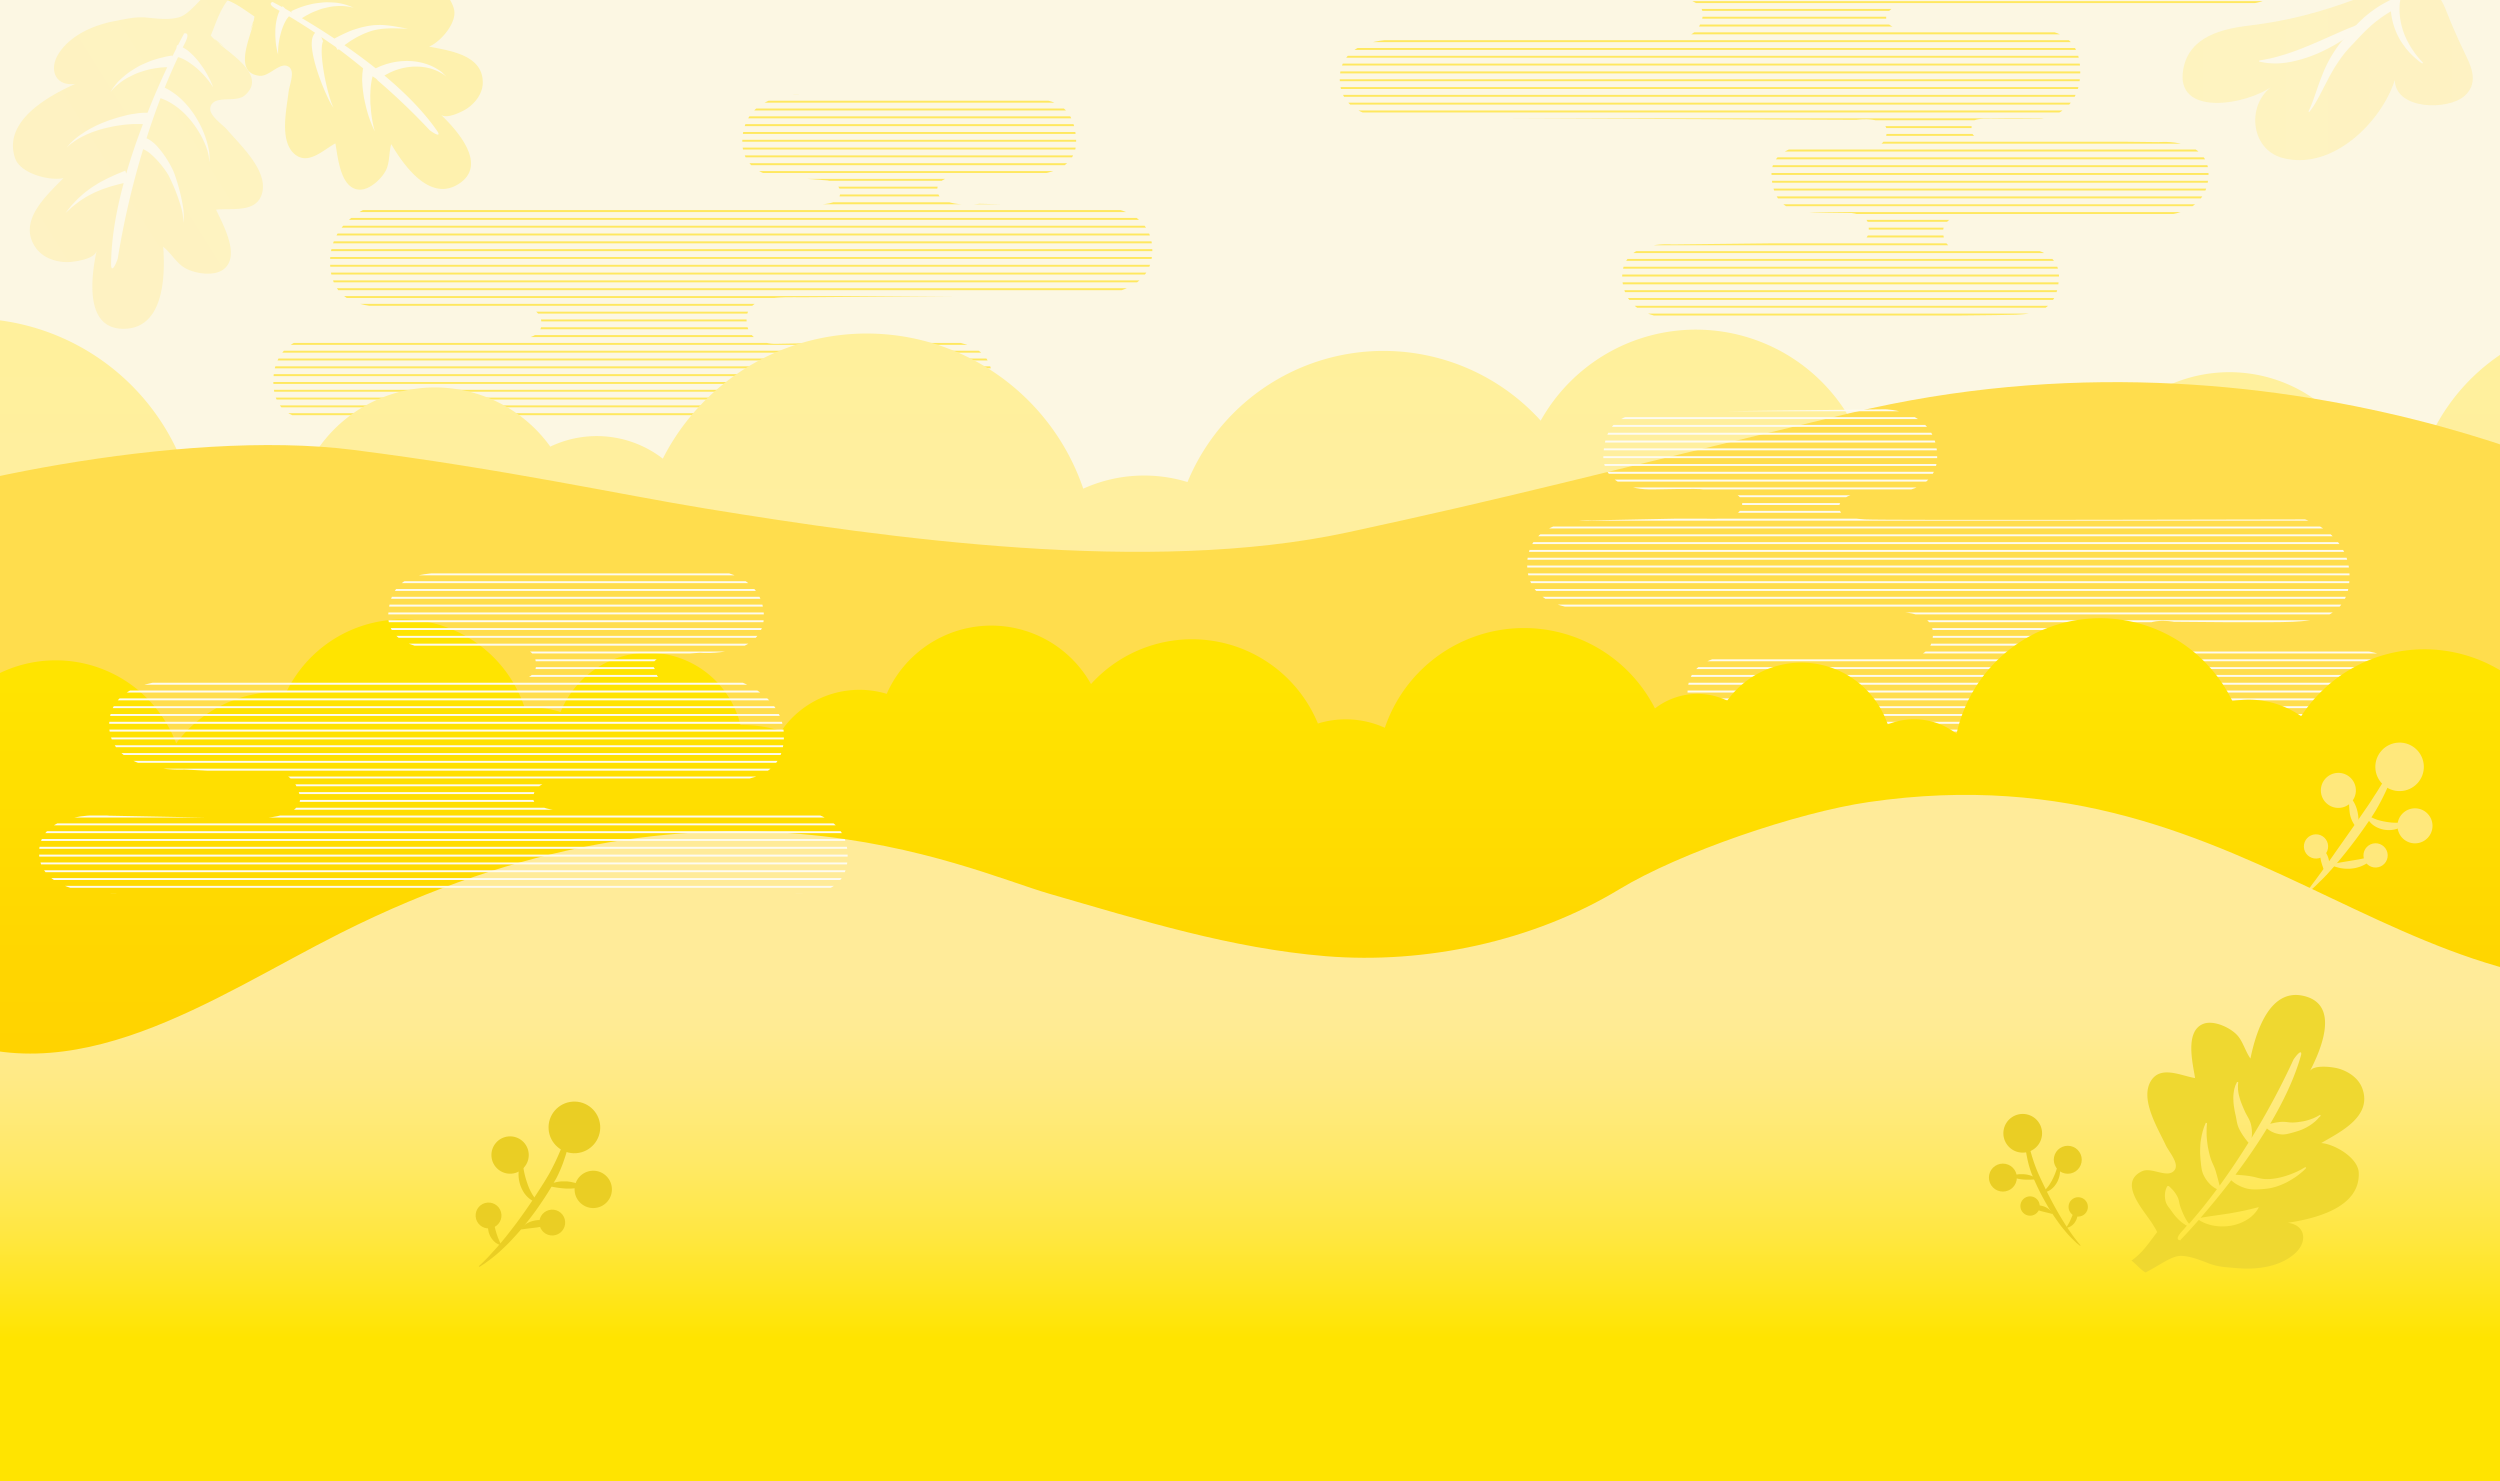 <svg id="bgColor" xmlns="http://www.w3.org/2000/svg" xmlns:xlink="http://www.w3.org/1999/xlink" viewBox="0 0 1280 758.42"><defs><style>.cls-1,.cls-14,.cls-8{fill:none;}.cls-2{fill:#fcf7e3;}.cls-3{opacity:0.5;}.cls-4{fill:url(#linear-gradient);}.cls-5{fill:#fdfbf1;}.cls-6{fill:#ffec79;}.cls-7{clip-path:url(#clip-path);}.cls-8{stroke:#ffe85f;}.cls-14,.cls-8{stroke-miterlimit:10;}.cls-9{clip-path:url(#clip-path-2);}.cls-10{clip-path:url(#clip-path-3);}.cls-11{fill:url(#linear-gradient-2);}.cls-12{fill:#ffdd4d;}.cls-13{clip-path:url(#clip-path-4);}.cls-14{stroke:#fdfbf1;}.cls-15{fill:url(#linear-gradient-3);}.cls-16{fill:#ffe87c;}.cls-17{fill:url(#linear-gradient-4);}.cls-18{clip-path:url(#clip-path-5);}.cls-19{fill:#eace24;}.cls-20{fill:#efd830;}.cls-21{fill:url(#linear-gradient-5);}</style><linearGradient id="linear-gradient" x1="90.59" y1="52.82" x2="242.51" y2="52.82" gradientTransform="matrix(-0.85, 0.53, 0.53, 0.85, 191.15, -54.3)" gradientUnits="userSpaceOnUse"><stop offset="0" stop-color="#fff09c"/><stop offset="1" stop-color="#ffeda3"/></linearGradient><clipPath id="clip-path"><path class="cls-1" d="M1150.15-35.43h-384s-31-1.63-31,18.36,28,16.67,28,16.67l88.42-1.16s23-1.08,20,10.91-13.37,10-22.36,10-133.26,1-133.26,1-30-2-30,20,29,20,29,20l235.57,1s16.23-2.35,15.49,6.49C965.13,78.21,953.59,75,947.89,75c-1.58,0-18.86-.74-18.86-.74s-23-1-22,16,12,18,22,18.49c1.8.09,8.76.2,19,.31,9.86,1.31,8.73,7.49,8.73,7.49,1.4,9.08-10.52,7.6-10.52,7.6l-90.16,1s-26.49-2.5-25.49,17.49,23.48,20,23.48,20,168.12-1,178.11-1.5,21-1.5,22-18.49-22-16-22-16-17.36.74-18.95.74c-5.7,0-16.89,3.18-18.29-7.23-1.16-8.59,8.41-10.28,13.66-10.57,47.54.36,98.66.66,98.66.66s22.49,0,23.49-20-25.49-17.49-25.49-17.49l-90.16-1s-6.27-1.55-5.7-5.53c.44-3.07-2.24-5.76,10.18-5.46,8.24.2,25.49,0,25.49,0s20.91-1.56,20-25.48c-.75-19.47-16.49-20-25.48-20.49s-58.46,0-58.46,0-15.42,1.59-15.42-5.45c0-8.19,16.42-7.76,16.42-7.76h172.15s17-1.51,17-20S1154.15-35.43,1150.15-35.43Z"/></clipPath><clipPath id="clip-path-2"><path class="cls-1" d="M163.83,214.57H472.58s35.32,1.86,35.32-20.93-31.9-19-31.9-19L398.9,176s-16.67,1.65-16.67-12.44c0-12.61,18.41-11.35,28.67-11.35S555.82,151,555.82,151,590,153.34,590,128.27s-33-22.78-33-22.78l-55.55-1.14S479.9,107.07,479.9,97c0-8.88,18.09-6.84,19.8-7.41s26.2,0,26.2,0,26.2,1.14,25.07-18.23S537.29,50.81,525.9,50.24s-119.06-1.71-119.06-1.71-25.63,0-26.77,22.79,29.05,19.94,29.05,19.94l14.81,1.14s6.52,1.68,6.27,6.27c-.3,5.41-5.32,5.7-13.3,6.27s-225.16,0-225.16,0S169,111.76,169,134s18.8,22.79,29.05,23.36,60.89,0,60.89,0,18.29-3.49,18.29,8.47-25.62,6.76-25.62,6.76h-92.3s-19.37,1.63-19.37,22.71S159.27,214.57,163.83,214.57Z"/></clipPath><clipPath id="clip-path-3"><rect class="cls-1" x="-31" y="-20.43" width="1343" height="797"/></clipPath><linearGradient id="linear-gradient-2" x1="647.77" y1="178.68" x2="647.77" y2="379.82" gradientTransform="matrix(1, 0, 0, 1, 0, 0)" xlink:href="#linear-gradient"/><clipPath id="clip-path-4"><path class="cls-1" d="M1208.07,375.57H899.32S864,377.43,864,354.64s31.9-19,31.9-19L973,337s16.67,1.65,16.67-12.44c0-12.61-18.41-11.35-28.67-11.35S816.08,312,816.08,312s-34.18,2.29-34.18-22.78,33-22.78,33-22.78l55.55-1.14S892,268.07,892,258c0-8.88-18.09-6.84-19.8-7.41s-26.21,0-26.21,0-26.2,1.14-25.06-18.23,13.67-20.51,25.06-21.08,119.06-1.71,119.06-1.71,25.63,0,26.77,22.79-29.05,19.94-29.05,19.94L948,253.4s-6.52,1.68-6.27,6.27c.3,5.41,5.32,5.7,13.3,6.27s225.16,0,225.16,0,22.79,6.84,22.79,29.05-18.8,22.79-29.05,23.36-60.89,0-60.89,0-18.29-3.49-18.29,8.47,25.62,6.76,25.62,6.76h92.3S1232,335.2,1232,356.28,1212.63,375.57,1208.07,375.57Z"/></clipPath><linearGradient id="linear-gradient-3" x1="649.02" y1="349.66" x2="649.02" y2="633.34" gradientUnits="userSpaceOnUse"><stop offset="0" stop-color="#ffe400"/><stop offset="0.49" stop-color="#ffd600"/><stop offset="1" stop-color="#ffcd00"/></linearGradient><linearGradient id="linear-gradient-4" x1="686" y1="685.19" x2="686" y2="503.59" gradientUnits="userSpaceOnUse"><stop offset="0" stop-color="#ffe400"/><stop offset="0.07" stop-color="#ffe510"/><stop offset="0.29" stop-color="#ffe741"/><stop offset="0.5" stop-color="#ffe967"/><stop offset="0.7" stop-color="#ffea82"/><stop offset="0.87" stop-color="#ffeb93"/><stop offset="1" stop-color="#ffeb99"/></linearGradient><clipPath id="clip-path-5"><path class="cls-1" d="M407.08,457.57H59.73S20,459.43,20,436.64s35.89-19,35.89-19L127.67,419s29.48,1.23,25.63-12.44-14.1-11.35-25.63-11.35S94.34,394,94.34,394s-38.45,2.29-38.45-22.78,37.17-22.78,37.17-22.78l161.5-1.14s20.51,4.56,19.87-7.4-16-6.84-17.94-7.4-29.48,0-29.48,0-29.48,1.14-28.2-18.23,15.38-20.51,28.2-21.08,133.94-1.71,133.94-1.71,28.84,0,30.12,22.79-32.68,19.94-32.68,19.94l-16.66,1.14s-9.61,2.28-7,6.27-.64,5.7,8.33,6.27,32.68,0,32.68,0,25.63,6.84,25.63,29.05-21.15,22.79-32.68,23.36-75,0-75,0S273,396.84,273,408.81c0,6.83,21.93,6.76,21.93,6.76H412.21S434,417.2,434,438.28,412.21,457.57,407.08,457.57Z"/></clipPath><linearGradient id="linear-gradient-5" x1="1117.46" y1="36.87" x2="1266.07" y2="36.87" gradientTransform="matrix(1, 0, 0, 1, 0, 0)" xlink:href="#linear-gradient"/></defs><title>bg</title><rect class="cls-2" x="-31" y="-21.43" width="1342" height="805"/><g class="cls-3"><path class="cls-4" d="M109.82,19.88c3.43,5.3,28.59,17.85,15.44,29-4.53,3.85-15.06-.34-17.37,5.44-1.77,4.41,5.83,9.08,8.63,12.35,6.61,7.74,20.49,20.46,17.77,31.88-2.53,10.64-15.22,7.93-23.65,8.79,3.25,7.23,12.85,23.75,3.73,30.63-5.16,3.89-16.18,2-21-1.62-3.72-2.79-6.21-7.15-9.79-10,1,14.28.59,40.79-19,41.95-21.72,1.29-17.92-26.66-15.1-39.91-.93,4.37-11.86,5.84-15.15,5.81C28.41,134.17,22,132,18.41,127c-9.77-13.69,5.46-26.92,14.05-35.79-7.09,1.51-22.09-2.27-24.76-10.28-6.4-19.22,17.63-32,30.84-38C28.54,44.4,25,35.9,29.7,28c5.69-9.66,18-15.12,28.79-17.15C64,9.8,69.58,8.42,75.1,9c5.19.53,11.58,1.29,16.53-.14,5.2-1.51,10.26-8.71,16.53-14.29,2.71.58,6.63,3.26,9.4,4.33-5,5.95-6.75,12.33-9.64,19.31a26.52,26.52,0,0,0,6.8,5.62"/><path class="cls-5" d="M94.34,17l-.08.15C93.79,17.26,93.59,17.41,94.34,17Z"/><path class="cls-5" d="M34.55,107.78l1.15-1.45a19.88,19.88,0,0,1,1.55-1.84l2-2.09a28.3,28.3,0,0,1,2.34-2.19A29.92,29.92,0,0,1,44.2,98c.95-.69,1.9-1.42,2.89-2.12l3-1.89.76-.47.77-.41,1.52-.8c1-.52,2-1.05,2.91-1.46l2.67-1.22c.84-.4,1.57-.67,2.23-.95l1.71-.7,1.49-.61.48,1.5c2.54-8.76,5.5-17.32,8.54-25.3l-.81-.05c-.3,0-.67,0-1.08,0-.8,0-1.71,0-2.72,0s-2.1.11-3.27.19-2.39.23-3.66.42-2.58.38-3.9.65-2.65.58-4,.89c-.67.16-1.32.37-2,.55s-1.32.36-2,.59c-1.28.44-2.55.85-3.73,1.37-.59.25-1.19.48-1.76.73l-1.64.8a32.75,32.75,0,0,0-2.93,1.63,24.77,24.77,0,0,0-2.36,1.59c-.34.25-.67.47-1,.7l-.76.67-1.44,1.28,1.26-1.46.67-.78c.26-.27.56-.54.87-.83a25.68,25.68,0,0,1,2.17-1.93A33.85,33.85,0,0,1,42,68.48l1.57-1.05c.54-.34,1.12-.66,1.7-1,1.15-.7,2.4-1.3,3.65-1.94.63-.33,1.29-.59,1.94-.89s1.31-.59,2-.85c1.34-.51,2.67-1.06,4-1.48s2.67-.86,4-1.24,2.58-.67,3.79-1,2.37-.52,3.46-.68,2.09-.33,3-.43,1.79-.15,2.48-.2c.37,0,.64,0,.87,0h1.08C79,48.87,82.56,40.92,85.61,34.44h-.23l-1,0-1.16.09c-.82,0-1.69.16-2.62.28s-1.91.3-2.92.49-2.05.44-3.09.74-2.09.64-3.15,1-2.08.78-3.06,1.25-2,1-2.88,1.44c-.46.25-.89.53-1.33.79s-.86.52-1.25.8A27.18,27.18,0,0,0,60.71,43l-.94.77-.8.75a15.2,15.2,0,0,0-1.27,1.27l-1.06,1.17.85-1.33a16,16,0,0,1,1.06-1.48l.68-.9.82-.94c.56-.67,1.24-1.33,2-2,.35-.36.75-.69,1.14-1s.8-.71,1.24-1.05c.87-.67,1.77-1.38,2.75-2s2-1.25,3-1.86,2.09-1.13,3.16-1.6,2.13-.93,3.17-1.35,2.07-.76,3.06-1.05,1.93-.58,2.81-.78l1.27-.31L84.81,29c.75-.14,1.41-.27,1.88-.33l1.56-.24,0,.46c.7-1.44,1.36-2.76,2-4l.39-1.82.45.15c1.73-3.41,2.88-5.54,3.18-6.08,1-.25,3.12-.34.31,5.16l-1,1.95c.54.3,1.09.63,1.67,1s1.25.89,1.84,1.43,1.23,1.1,1.84,1.71,1.2,1.27,1.78,1.94,1.15,1.37,1.67,2.09,1,1.44,1.54,2.16.94,1.45,1.37,2.16.83,1.39,1.17,2.07.68,1.29,1,1.89.53,1.14.74,1.63.39.91.52,1.27l.42,1.12-.65-1c-.2-.32-.47-.69-.77-1.11s-.65-.9-1.05-1.4-.83-1-1.32-1.6-1-1.12-1.54-1.7-1.13-1.15-1.73-1.73-1.22-1.14-1.87-1.67S98.89,33.46,98.25,33s-1.3-.94-1.94-1.35a21.29,21.29,0,0,0-1.86-1.08c-.59-.34-1.16-.55-1.68-.79s-1-.35-1.38-.46l-.25,0c-2.43,5.14-4.7,10.35-6.8,15.55l.56.28c.63.35,1.45.75,2.24,1.27s1.71,1.12,2.65,1.81,1.9,1.51,2.88,2.41a40.84,40.84,0,0,1,2.89,3c1,1.06,1.85,2.22,2.74,3.41s1.7,2.45,2.45,3.74a49.45,49.45,0,0,1,6,15.07,22.38,22.38,0,0,1,.52,5.28,9.26,9.26,0,0,1-.16,1.47L107,83l0-.52a9,9,0,0,0,0-1.46,21.87,21.87,0,0,0-1.17-5c-.34-1-.77-2.1-1.27-3.22s-1.08-2.28-1.71-3.45a50.34,50.34,0,0,0-4.59-6.93c-.86-1.11-1.8-2.16-2.73-3.17s-1.91-1.93-2.89-2.77a36,36,0,0,0-2.91-2.29c-1-.67-1.89-1.25-2.76-1.75s-1.69-.91-2.43-1.23-1.35-.55-1.85-.76l-.49-.17c-2.67,7-5.05,13.85-7.17,20.52a8.78,8.78,0,0,1,.93.44,18.81,18.81,0,0,1,4.88,4.08,47.39,47.39,0,0,1,4.82,6.53c.77,1.24,1.53,2.55,2.23,3.92.35.69.69,1.39,1,2.13.16.37.31.75.46,1.15l.37,1.09a95.14,95.14,0,0,1,4.06,16.22,28.39,28.39,0,0,1,.29,5.5,13.63,13.63,0,0,1-.18,1.53l-.11.53,0-.54a13.55,13.55,0,0,0,0-1.52,28,28,0,0,0-.93-5.32A93.85,93.85,0,0,0,87,91.24l-.48-1c-.15-.29-.32-.59-.5-.89-.36-.6-.75-1.2-1.15-1.78-.81-1.17-1.67-2.3-2.53-3.35a42.67,42.67,0,0,0-5.07-5.28,13.35,13.35,0,0,0-3.79-2.46l-.19-.06a426.49,426.49,0,0,0-13,56c-2.11,6-3.42,5.91-3.41,3.1.05-13.26,2.64-27.69,6.44-41.77l-.61.14c-.69.17-1.5.33-2.29.56l-2.64.72c-.95.23-1.91.57-2.92.91l-1.54.52-.79.26-.77.32-3.14,1.3c-1,.5-2,1-3,1.54a27.89,27.89,0,0,0-2.84,1.68,27.22,27.22,0,0,0-2.58,1.73l-2.22,1.7a19.37,19.37,0,0,0-1.8,1.54L34.75,108,33.56,109Z"/><path class="cls-6" d="M129.78,10.56c.12,5.46-11.73,26.66,3.1,28.24,5.11.55,10.58-7.57,15-4.57,3.41,2.29.25,9.32-.15,13-1,8.74-4.67,24.57,2.82,31.41,7,6.37,14.72-1.74,21.16-5.23C173,80.16,174.15,96.63,184,97.1c5.57.27,12.52-6.45,14.21-11.37,1.3-3.8,1-8.12,2.1-11.93,6.26,10.66,19.42,29.4,34,20.7,16.13-9.65-.18-27.75-8.64-35.84,2.79,2.66,11.31-1.6,13.64-3.22,4.19-2.91,7.74-7.59,7.86-12.88.31-14.53-17-16.56-27.45-18.71,5.8-2.37,14.66-12.37,12.67-19.39-4.79-16.84-28.15-14.26-40.5-12.1,7.84-3.85,6.2-11.61-1-15-8.77-4.13-20.24-2-28.9,1.76-4.48,2-9.11,3.66-12.77,6.75-3.45,2.91-7.64,6.56-11.87,7.94-4.45,1.45-11.56-1.22-18.75-2.16C117-6.6,115.5-2.78,114-.67c6.44,1.83,10.82,5.52,16.27,9.1a22.91,22.91,0,0,1-2.11,7.32"/><path class="cls-5" d="M139.55,1,139.43,1C140.16.89,139.95.88,139.55,1Z"/><path class="cls-5" d="M165.55,20.9s0,0,0,.05a.39.39,0,0,1-.14.15v0A.63.63,0,0,1,165.55,20.9Z"/><path class="cls-5" d="M142.11,26.95c-.09-.32-.17-.71-.27-1.16s-.2-1-.29-1.52c-.21-1.12-.35-2.44-.47-3.87-.05-.72-.08-1.46-.11-2.21s0-1.53,0-2.31.08-1.56.14-2.33.17-1.54.3-2.28.27-1.47.46-2.16a19.91,19.91,0,0,1,.61-2c.22-.57.44-1.07.68-1.56l-1.33-.73c-4.69-2.56-3.11-3.53-2.29-3.83.45.23,2.18,1.12,4.87,2.6l.31-.42,1.46,1.39,3.33,1.88-.41-.7,1.24-.58c.37-.18.91-.41,1.53-.67l1-.41,1.07-.39c.74-.28,1.56-.53,2.42-.79s1.78-.48,2.73-.71,1.94-.41,3-.55,2-.25,3.06-.36,2.06-.13,3.07-.1,2,.07,3,.13,1.87.2,2.73.37a24.47,24.47,0,0,1,2.39.54l1,.28.92.32a13.91,13.91,0,0,1,1.47.56l1.25.55-1.33-.3a13.36,13.36,0,0,0-1.53-.27l-.94-.14-1-.08c-.73-.07-1.52-.07-2.35-.07s-1.71.08-2.6.15-1.82.21-2.75.41-1.86.41-2.78.63-1.83.53-2.7.87-1.73.67-2.54,1-1.58.72-2.29,1.1-1.38.73-2,1.1l-.86.51-.71.47c4.83,2.86,10.52,6.37,16.61,10.42,1-.5,2.37-1.25,4.11-2.08.85-.43,1.83-.84,2.84-1.3s2.12-.88,3.28-1.25,2.36-.74,3.58-1.08c.62-.16,1.25-.28,1.87-.42l1-.21.92-.16c.59-.11,1.3-.18,1.94-.27s1.28-.12,1.92-.13a35,35,0,0,1,3.7,0,59.49,59.49,0,0,1,6.39.78l6.12,1.09-6.2-.17a57.85,57.85,0,0,0-6.28.17,32.08,32.08,0,0,0-3.44.48c-.58.1-1.15.25-1.73.38s-1.08.29-1.69.5l-.88.29-.8.32c-.56.22-1.11.43-1.65.66-1.07.49-2.12,1-3.09,1.5s-1.9,1.09-2.77,1.6-1.67,1.07-2.41,1.61c-.57.39-1.09.76-1.57,1.11,5.22,3.61,10.63,7.56,15.95,11.8l.09,0,1.09-.49a25.67,25.67,0,0,1,2.6-1.06l1.47-.52c.51-.17,1.06-.29,1.6-.45a34.57,34.57,0,0,1,3.5-.76c.6-.13,1.24-.16,1.87-.24a18.57,18.57,0,0,1,1.91-.16l1.94-.07,2,.08a19.11,19.11,0,0,1,1.94.18,17.82,17.82,0,0,1,1.91.28l1.85.38,1.77.51a15.24,15.24,0,0,1,1.67.59c.54.22,1.08.39,1.56.64a24.91,24.91,0,0,1,2.72,1.45l1.16.72c.36.25.67.51,1,.73A13.94,13.94,0,0,1,227.28,38l1.25,1.17-1.41-1a13.82,13.82,0,0,0-1.68-1c-.33-.18-.67-.38-1-.56l-1.21-.52a24.71,24.71,0,0,0-2.78-1c-.49-.17-1-.24-1.56-.37a13.48,13.48,0,0,0-1.63-.31l-1.7-.22-1.75-.08a16.18,16.18,0,0,0-1.77,0,16.76,16.76,0,0,0-1.77.11l-1.76.2-1.72.33a16.05,16.05,0,0,0-1.67.41c-.54.16-1.09.27-1.6.46a30.37,30.37,0,0,0-2.94,1.13c-.46.21-.9.39-1.32.6l-1.19.64a12.07,12.07,0,0,0-1.22.7c10.39,8.69,20.12,18.38,27.09,28.53,1.38,2,.48,2.7-3.94-.55a336.79,336.79,0,0,0-26.67-25.51l0,0-.06-.1c-.53-.85-1.66-1.33-2.48-2-.07.3-.18.65-.26,1-.18.7-.29,1.51-.44,2.34s-.25,1.74-.31,2.68l-.11,1.43c0,.49,0,1-.06,1.48-.06,1,0,2,0,3s0,2,.13,3,.14,2,.24,3,.22,1.88.34,2.77.25,1.71.41,2.47.27,1.47.42,2.08.25,1.16.38,1.6l.38,1.38-.62-1.3c-.21-.41-.41-.93-.67-1.51s-.52-1.26-.81-2-.56-1.54-.86-2.4-.58-1.77-.85-2.72-.55-1.94-.79-3-.47-2.05-.7-3.1-.41-2.1-.54-3.15l-.22-1.56c-.06-.52-.11-1-.17-1.53-.11-1-.14-2-.21-2.94s-.06-1.84,0-2.68,0-1.59.15-2.34q.07-.55.12-1l.06-.45.06-.35.05-.28c-3.92-3.21-8.08-6.5-12.46-9.77l-.53.39-.92-1.47Q168.3,21.6,164.52,19l.9,2.11,0,.06.05,0,0,.05-.1,0a3.22,3.22,0,0,0-.22.55,11.22,11.22,0,0,0-.35,2,34.88,34.88,0,0,0,.06,5.84c.18,2.2.49,4.57.88,6.94a114.49,114.49,0,0,0,2.93,12.94c.51,1.74,1,3.17,1.4,4.15a9.29,9.29,0,0,0,.73,1.49,9.33,9.33,0,0,1-1-1.38c-.56-.92-1.28-2.27-2.06-3.93a116.18,116.18,0,0,1-5-12.54c-.78-2.34-1.49-4.72-2-7a39.81,39.81,0,0,1-1.09-6.53,16.5,16.5,0,0,1,.05-3,8.12,8.12,0,0,1,.81-2.77,5.66,5.66,0,0,1,.82-1.18q-4.44-3-9.06-5.85l-.1.07-.13-.22q-2-1.24-4.05-2.44l-.18.16c-.21.24-.49.58-.76.94s-.57.82-.83,1.34a18,18,0,0,0-.82,1.64c-.27.59-.52,1.23-.76,1.88s-.47,1.34-.66,2-.38,1.39-.56,2.09-.31,1.39-.43,2.06c-.24,1.35-.42,2.63-.5,3.73-.06.55-.08,1.06-.1,1.51s0,.85,0,1.17c0,.65,0,1,0,1Z"/></g><g class="cls-7"><line class="cls-8" x1="655" y1="1.07" x2="1200" y2="1.07"/><line class="cls-8" x1="655" y1="5.07" x2="1200" y2="5.07"/><line class="cls-8" x1="655" y1="9.07" x2="1200" y2="9.07"/><line class="cls-8" x1="655" y1="13.07" x2="1200" y2="13.07"/><line class="cls-8" x1="655" y1="17.07" x2="1200" y2="17.07"/><line class="cls-8" x1="655" y1="21.07" x2="1200" y2="21.07"/><line class="cls-8" x1="655" y1="25.07" x2="1200" y2="25.07"/><line class="cls-8" x1="655" y1="29.07" x2="1200" y2="29.07"/><line class="cls-8" x1="655" y1="33.07" x2="1200" y2="33.07"/><line class="cls-8" x1="655" y1="37.07" x2="1200" y2="37.07"/><line class="cls-8" x1="655" y1="41.07" x2="1200" y2="41.07"/><line class="cls-8" x1="655" y1="45.07" x2="1200" y2="45.07"/><line class="cls-8" x1="655" y1="49.07" x2="1200" y2="49.07"/><line class="cls-8" x1="655" y1="53.07" x2="1200" y2="53.07"/><line class="cls-8" x1="655" y1="57.07" x2="1200" y2="57.07"/><line class="cls-8" x1="655" y1="61.07" x2="1200" y2="61.07"/><line class="cls-8" x1="655" y1="65.07" x2="1200" y2="65.07"/><line class="cls-8" x1="655" y1="69.07" x2="1200" y2="69.07"/><line class="cls-8" x1="655" y1="73.07" x2="1200" y2="73.07"/><line class="cls-8" x1="655" y1="77.07" x2="1200" y2="77.07"/><line class="cls-8" x1="655" y1="81.07" x2="1200" y2="81.07"/><line class="cls-8" x1="655" y1="85.07" x2="1200" y2="85.07"/><line class="cls-8" x1="655" y1="89.07" x2="1200" y2="89.07"/><line class="cls-8" x1="655" y1="93.07" x2="1200" y2="93.07"/><line class="cls-8" x1="655" y1="97.07" x2="1200" y2="97.07"/><line class="cls-8" x1="655" y1="101.07" x2="1200" y2="101.07"/><line class="cls-8" x1="655" y1="105.07" x2="1200" y2="105.07"/><line class="cls-8" x1="655" y1="109.07" x2="1200" y2="109.07"/><line class="cls-8" x1="655" y1="113.07" x2="1200" y2="113.07"/><line class="cls-8" x1="655" y1="117.07" x2="1200" y2="117.07"/><line class="cls-8" x1="655" y1="121.07" x2="1200" y2="121.07"/><line class="cls-8" x1="655" y1="125.07" x2="1200" y2="125.07"/><line class="cls-8" x1="655" y1="129.07" x2="1200" y2="129.07"/><line class="cls-8" x1="655" y1="133.07" x2="1200" y2="133.07"/><line class="cls-8" x1="655" y1="137.07" x2="1200" y2="137.07"/><line class="cls-8" x1="655" y1="141.07" x2="1200" y2="141.07"/><line class="cls-8" x1="655" y1="145.07" x2="1200" y2="145.07"/><line class="cls-8" x1="655" y1="149.07" x2="1200" y2="149.07"/><line class="cls-8" x1="655" y1="153.07" x2="1200" y2="153.07"/><line class="cls-8" x1="655" y1="157.07" x2="1200" y2="157.07"/><line class="cls-8" x1="655" y1="161.07" x2="1200" y2="161.07"/><line class="cls-8" x1="655" y1="165.07" x2="1200" y2="165.07"/><line class="cls-8" x1="655" y1="169.07" x2="1200" y2="169.07"/><line class="cls-8" x1="655" y1="173.07" x2="1200" y2="173.07"/><line class="cls-8" x1="655" y1="177.07" x2="1200" y2="177.07"/></g><g class="cls-9"><line class="cls-8" x1="600" y1="228.07" x2="130" y2="228.07"/><line class="cls-8" x1="600" y1="224.07" x2="130" y2="224.07"/><line class="cls-8" x1="600" y1="220.07" x2="130" y2="220.07"/><line class="cls-8" x1="600" y1="216.07" x2="130" y2="216.07"/><line class="cls-8" x1="600" y1="212.07" x2="130" y2="212.07"/><line class="cls-8" x1="600" y1="208.07" x2="130" y2="208.07"/><line class="cls-8" x1="600" y1="204.07" x2="130" y2="204.07"/><line class="cls-8" x1="600" y1="200.07" x2="130" y2="200.07"/><line class="cls-8" x1="600" y1="196.07" x2="130" y2="196.07"/><line class="cls-8" x1="600" y1="192.07" x2="130" y2="192.07"/><line class="cls-8" x1="600" y1="188.07" x2="130" y2="188.07"/><line class="cls-8" x1="600" y1="184.07" x2="130" y2="184.07"/><line class="cls-8" x1="600" y1="180.07" x2="130" y2="180.07"/><line class="cls-8" x1="600" y1="176.07" x2="130" y2="176.07"/><line class="cls-8" x1="600" y1="172.07" x2="130" y2="172.07"/><line class="cls-8" x1="600" y1="168.07" x2="130" y2="168.07"/><line class="cls-8" x1="600" y1="164.07" x2="130" y2="164.07"/><line class="cls-8" x1="600" y1="160.07" x2="130" y2="160.07"/><line class="cls-8" x1="600" y1="156.07" x2="130" y2="156.07"/><line class="cls-8" x1="600" y1="152.07" x2="130" y2="152.07"/><line class="cls-8" x1="600" y1="148.07" x2="130" y2="148.07"/><line class="cls-8" x1="600" y1="144.07" x2="130" y2="144.07"/><line class="cls-8" x1="600" y1="140.07" x2="130" y2="140.07"/><line class="cls-8" x1="600" y1="136.07" x2="130" y2="136.07"/><line class="cls-8" x1="600" y1="132.07" x2="130" y2="132.07"/><line class="cls-8" x1="600" y1="128.07" x2="130" y2="128.07"/><line class="cls-8" x1="600" y1="124.07" x2="130" y2="124.07"/><line class="cls-8" x1="600" y1="120.07" x2="130" y2="120.07"/><line class="cls-8" x1="600" y1="116.07" x2="130" y2="116.07"/><line class="cls-8" x1="600" y1="112.07" x2="130" y2="112.07"/><line class="cls-8" x1="600" y1="108.07" x2="130" y2="108.07"/><line class="cls-8" x1="600" y1="104.07" x2="130" y2="104.07"/><line class="cls-8" x1="600" y1="100.07" x2="130" y2="100.07"/><line class="cls-8" x1="600" y1="96.07" x2="130" y2="96.07"/><line class="cls-8" x1="600" y1="92.07" x2="130" y2="92.07"/><line class="cls-8" x1="600" y1="88.07" x2="130" y2="88.07"/><line class="cls-8" x1="600" y1="84.07" x2="130" y2="84.07"/><line class="cls-8" x1="600" y1="80.07" x2="130" y2="80.07"/><line class="cls-8" x1="600" y1="76.07" x2="130" y2="76.07"/><line class="cls-8" x1="600" y1="72.07" x2="130" y2="72.07"/><line class="cls-8" x1="600" y1="68.07" x2="130" y2="68.07"/><line class="cls-8" x1="600" y1="64.07" x2="130" y2="64.07"/><line class="cls-8" x1="600" y1="60.07" x2="130" y2="60.07"/><line class="cls-8" x1="600" y1="56.07" x2="130" y2="56.07"/><line class="cls-8" x1="600" y1="52.07" x2="130" y2="52.07"/><line class="cls-8" x1="600" y1="48.07" x2="130" y2="48.07"/><line class="cls-8" x1="600" y1="44.07" x2="130" y2="44.07"/><line class="cls-8" x1="600" y1="40.07" x2="130" y2="40.07"/><line class="cls-8" x1="600" y1="36.07" x2="130" y2="36.07"/><line class="cls-8" x1="600" y1="32.07" x2="130" y2="32.07"/><line class="cls-8" x1="600" y1="28.07" x2="130" y2="28.07"/><line class="cls-8" x1="600" y1="24.07" x2="130" y2="24.07"/><line class="cls-8" x1="600" y1="20.07" x2="130" y2="20.07"/><line class="cls-8" x1="600" y1="16.07" x2="130" y2="16.07"/><line class="cls-8" x1="600" y1="12.07" x2="130" y2="12.07"/><line class="cls-8" x1="600" y1="8.07" x2="130" y2="8.07"/><line class="cls-8" x1="600" y1="4.07" x2="130" y2="4.07"/></g><g class="cls-10"><path class="cls-11" d="M-390.43,315.57c-.32-3-.51-7-.51-10.65a117.08,117.08,0,0,1,117.1-117.08,117,117,0,0,1,98.19,53.34,72.41,72.41,0,0,1,41.88-13.27,73,73,0,0,1,12.88,1.16A117.1,117.1,0,0,1-15.45,163a117.12,117.12,0,0,1,114.4,92.11,55.24,55.24,0,0,1,54.86-7.44,72.75,72.75,0,0,1,127.94-19,55.26,55.26,0,0,1,57.61,6.16A117.09,117.09,0,0,1,554.62,250.2,75.6,75.6,0,0,1,608,246.81a108.57,108.57,0,0,1,180.84-31.44,91.05,91.05,0,0,1,162.87,7.94A75.5,75.5,0,0,1,1035.61,253a102.64,102.64,0,0,1,31.12-4.81c.46,0,.91,0,1.37,0a75.49,75.49,0,0,1,143.37-10.34,75.38,75.38,0,0,1,23.37-3.71c1.78,0,3.53.08,5.28.2A102.74,102.74,0,0,1,1430,221.85c1.88-.1,3.78-.16,5.69-.16a102.56,102.56,0,0,1,82.14,41,102.56,102.56,0,0,1,197.76,38.34c0,15.21-2.54,29.64-9.54,42.63V658.57H-420v-343Z"/><path class="cls-12" d="M1366,266.57c-10-11.57-197.22-108.31-419-55-137.89,33.14-172.54,42.78-257,61-102,22-236.09,2.88-328.14-12.1C316.14,253,259,240.28,181,230.36c-88.86-11.3-222.72,18.48-265,37.89-54,24.79-88.32,44.88-121,60.19l69,235.13H1372Z"/><g class="cls-13"><line class="cls-14" x1="774" y1="210.07" x2="1249" y2="210.07"/><line class="cls-14" x1="774" y1="214.07" x2="1249" y2="214.07"/><line class="cls-14" x1="774" y1="218.07" x2="1249" y2="218.07"/><line class="cls-14" x1="774" y1="222.07" x2="1249" y2="222.07"/><line class="cls-14" x1="774" y1="226.07" x2="1249" y2="226.07"/><line class="cls-14" x1="774" y1="230.07" x2="1249" y2="230.07"/><line class="cls-14" x1="774" y1="234.07" x2="1249" y2="234.07"/><line class="cls-14" x1="774" y1="238.07" x2="1249" y2="238.07"/><line class="cls-14" x1="774" y1="242.07" x2="1249" y2="242.07"/><line class="cls-14" x1="774" y1="246.07" x2="1249" y2="246.07"/><line class="cls-14" x1="774" y1="250.07" x2="1249" y2="250.07"/><line class="cls-14" x1="774" y1="254.07" x2="1249" y2="254.07"/><line class="cls-14" x1="774" y1="258.07" x2="1249" y2="258.07"/><line class="cls-14" x1="774" y1="262.07" x2="1249" y2="262.07"/><line class="cls-14" x1="774" y1="266.07" x2="1249" y2="266.07"/><line class="cls-14" x1="774" y1="270.07" x2="1249" y2="270.07"/><line class="cls-14" x1="774" y1="274.07" x2="1249" y2="274.07"/><line class="cls-14" x1="774" y1="278.07" x2="1249" y2="278.07"/><line class="cls-14" x1="774" y1="282.07" x2="1249" y2="282.07"/><line class="cls-14" x1="774" y1="286.07" x2="1249" y2="286.07"/><line class="cls-14" x1="774" y1="290.07" x2="1249" y2="290.07"/><line class="cls-14" x1="774" y1="294.07" x2="1249" y2="294.07"/><line class="cls-14" x1="774" y1="298.07" x2="1249" y2="298.07"/><line class="cls-14" x1="774" y1="302.07" x2="1249" y2="302.07"/><line class="cls-14" x1="774" y1="306.07" x2="1249" y2="306.07"/><line class="cls-14" x1="774" y1="310.07" x2="1249" y2="310.07"/><line class="cls-14" x1="774" y1="314.07" x2="1249" y2="314.07"/><line class="cls-14" x1="774" y1="318.07" x2="1249" y2="318.07"/><line class="cls-14" x1="774" y1="322.07" x2="1249" y2="322.07"/><line class="cls-14" x1="774" y1="326.07" x2="1249" y2="326.07"/><line class="cls-14" x1="774" y1="330.07" x2="1249" y2="330.07"/><line class="cls-14" x1="774" y1="334.07" x2="1249" y2="334.07"/><line class="cls-14" x1="774" y1="338.07" x2="1249" y2="338.07"/><line class="cls-14" x1="774" y1="342.07" x2="1249" y2="342.07"/><line class="cls-14" x1="774" y1="346.07" x2="1249" y2="346.07"/><line class="cls-14" x1="774" y1="350.07" x2="1249" y2="350.07"/><line class="cls-14" x1="774" y1="354.07" x2="1249" y2="354.07"/><line class="cls-14" x1="774" y1="358.07" x2="1249" y2="358.07"/><line class="cls-14" x1="774" y1="362.07" x2="1249" y2="362.07"/><line class="cls-14" x1="774" y1="366.07" x2="1249" y2="366.07"/><line class="cls-14" x1="774" y1="370.07" x2="1249" y2="370.07"/><line class="cls-14" x1="774" y1="374.07" x2="1249" y2="374.07"/><line class="cls-14" x1="774" y1="378.07" x2="1249" y2="378.07"/><line class="cls-14" x1="774" y1="382.07" x2="1249" y2="382.07"/><line class="cls-14" x1="774" y1="386.07" x2="1249" y2="386.07"/><line class="cls-14" x1="774" y1="390.07" x2="1249" y2="390.07"/><line class="cls-14" x1="774" y1="394.07" x2="1249" y2="394.07"/><line class="cls-14" x1="774" y1="398.07" x2="1249" y2="398.07"/><line class="cls-14" x1="774" y1="402.07" x2="1249" y2="402.07"/><line class="cls-14" x1="774" y1="406.07" x2="1249" y2="406.07"/><line class="cls-14" x1="774" y1="410.07" x2="1249" y2="410.07"/><line class="cls-14" x1="774" y1="414.07" x2="1249" y2="414.07"/><line class="cls-14" x1="774" y1="418.07" x2="1249" y2="418.07"/><line class="cls-14" x1="774" y1="422.07" x2="1249" y2="422.07"/><line class="cls-14" x1="774" y1="426.07" x2="1249" y2="426.07"/><line class="cls-14" x1="774" y1="430.07" x2="1249" y2="430.07"/><line class="cls-14" x1="774" y1="434.07" x2="1249" y2="434.07"/></g><path class="cls-15" d="M1316.18,414.57c.21-2.26.33-4.55.33-6.87a75.22,75.22,0,0,0-138.31-41A46.62,46.62,0,0,0,1143,359a75.24,75.24,0,0,0-141.23,16.7,35.49,35.49,0,0,0-35.24-4.78,46.74,46.74,0,0,0-82.19-12.2,35.5,35.5,0,0,0-37,4,75.22,75.22,0,0,0-138.3,9.9,48.57,48.57,0,0,0-34.27-2.18,69.75,69.75,0,0,0-116.18-20.2A58.5,58.5,0,0,0,454,355.24,48.5,48.5,0,0,0,400,374.3a65.94,65.94,0,0,0-20-3.09l-.88,0a48.5,48.5,0,0,0-92.11-6.64,48.43,48.43,0,0,0-15-2.38c-1.14,0-2.27.05-3.39.13a66,66,0,0,0-122-8c-1.21-.07-2.43-.11-3.65-.11a65.89,65.89,0,0,0-52.77,26.37A66,66,0,1,0-31,432.59v202H1335v-220Z"/><circle class="cls-16" cx="1228.58" cy="392.63" r="12.42" transform="translate(-12.58 41.81) rotate(-1.94)"/><circle class="cls-16" cx="1236.5" cy="422.74" r="8.97" transform="translate(-13.56 41.97) rotate(-1.93)"/><circle class="cls-16" cx="1197.23" cy="404.74" r="8.97" transform="translate(-13 40.7) rotate(-1.94)"/><circle class="cls-16" cx="1185.77" cy="433.44" r="6.21" transform="translate(-13.97 40.33) rotate(-1.94)"/><circle class="cls-16" cx="1216.31" cy="437.93" r="6.21" transform="translate(-14.14 41.46) rotate(-1.94)"/><path class="cls-16" d="M1227.6,390.48s-.24.24-.66.71-1,1.17-1.76,2.1-1.57,2.07-2.49,3.39-1.87,2.85-3,4.47-2.1,3.43-3.31,5.23-2.37,3.73-3.67,5.64l-4.13,6-4.35,6.23-8.64,12.27c-1.35,2-2.7,3.87-4,5.65-.67.87-1.25,1.77-1.86,2.62L1188,447.2c-1.16,1.52-2.16,3-3.13,4.24s-1.76,2.38-2.46,3.28l-1.62,2.11-.57.77.31.38.72-.6c.46-.4,1.17-.95,2-1.71s1.89-1.66,3-2.77,2.42-2.35,3.78-3.75l2.08-2.22,2.17-2.42c1.47-1.68,3-3.47,4.55-5.35s3.12-3.85,4.68-5.87,3.13-4.1,4.65-6.2,3-4.21,4.46-6.34,2.82-4.21,4.08-6.32a114,114,0,0,0,6-11.89c1.6-3.55,2.83-6.55,3.76-8.61s1.5-3.23,1.5-3.23Z"/><path class="cls-16" d="M1207.69,424.23s0-.1,0-.28a6.55,6.55,0,0,0,0-.75,7.74,7.74,0,0,1-.06-1c0-.34,0-.73,0-1.14s0-.81-.06-1.22,0-.83-.09-1.22a5.25,5.25,0,0,0-.05-.62c0-.2,0-.42-.07-.62-.05-.41-.13-.85-.21-1.28s-.19-.88-.32-1.34a14.25,14.25,0,0,0-.43-1.38,15.76,15.76,0,0,0-1.19-2.64c-.23-.4-.47-.77-.7-1.1s-.48-.61-.67-.85-.39-.21-.5-.33a.11.11,0,0,0-.2,0h-.41a5,5,0,0,0,0,.54c0,.48,0,1.06,0,1.89a38,38,0,0,0,.44,6,15.91,15.91,0,0,0,.42,1.59c.15.54.37,1,.56,1.52a15.07,15.07,0,0,0,.7,1.35,10,10,0,0,0,.75,1.14,7.34,7.34,0,0,0,.74.89,6.66,6.66,0,0,0,.62.62l.56.51Z"/><path class="cls-16" d="M1191.28,447.68s0-.09.11-.24a6.33,6.33,0,0,0,.26-.63c.09-.27.21-.59.3-.94s.16-.74.26-1.11a11.2,11.2,0,0,0,.2-1.17c0-.39.08-.82.07-1.23a5.4,5.4,0,0,0,0-.62c0-.21,0-.41,0-.62a8.45,8.45,0,0,0-.21-1.21,8.65,8.65,0,0,0-.35-1.17c-.15-.38-.29-.76-.47-1.12s-.41-.72-.6-1.06a10.5,10.5,0,0,0-.68-1l-.7-.87c-.22-.26-.46-.5-.65-.7s-.38-.36-.49-.47l-.2-.17h-.41l0,.64a15.47,15.47,0,0,0,0,1.71c0,.35,0,.73.06,1.14s.08.83.13,1.27.09.89.19,1.35l.26,1.39c.26.91.49,1.82.81,2.65.15.41.27.82.43,1.19l.44,1.06c.26.66.57,1.15.74,1.52l.29.57Z"/><path class="cls-16" d="M1211.69,417.51s0,.11.07.3.11.47.24.79a4.63,4.63,0,0,0,.57,1.15c.13.22.3.45.46.67s.35.42.54.65a10.51,10.51,0,0,0,1.37,1.27,12.75,12.75,0,0,0,1.71,1.1c.31.17.63.31,1,.46a6.82,6.82,0,0,0,1,.38,13.94,13.94,0,0,0,2.11.54,15.25,15.25,0,0,0,2.16.19,12.08,12.08,0,0,0,2.11-.14,11.34,11.34,0,0,0,2-.45,11.89,11.89,0,0,0,1.71-.71,10.18,10.18,0,0,0,1.37-.87,7.85,7.85,0,0,0,.95-.87,6.24,6.24,0,0,0,.53-.67c.11-.16.17-.26.17-.26l-.14-.39-.85.22c-.27.07-.61.11-1,.17s-.83.08-1.3.15a23.43,23.43,0,0,1-3.27,0c-.6,0-1.21-.09-1.84-.16s-1.26-.17-1.89-.29-1.26-.21-1.87-.36-1.21-.31-1.79-.46-1.13-.36-1.63-.56-1-.39-1.42-.61-.83-.39-1.16-.59a8.89,8.89,0,0,1-.86-.51l-.74-.5Z"/><path class="cls-16" d="M1193.64,442.91l.28.15c.18.08.45.24.79.35s.74.3,1.2.44,1,.28,1.51.42,1.12.24,1.71.33a19,19,0,0,0,1.91.18c.33,0,.66,0,1,0a9.62,9.62,0,0,0,1,0c.7,0,1.4-.14,2.1-.22s1.41-.28,2.09-.48a13.75,13.75,0,0,0,2-.7,15.35,15.35,0,0,0,1.82-.89,18.64,18.64,0,0,0,1.56-1c.23-.19.46-.35.66-.53s.4-.37.57-.55a13,13,0,0,0,.86-1,7.9,7.9,0,0,0,.51-.7c.11-.17.16-.27.16-.27l-.15-.38-.91.28-1,.32c-.4.13-.86.25-1.36.38l-1.62.42c-.57.14-1.19.25-1.82.38-1.26.28-2.64.47-4,.7-2.73.47-5.48.9-7.54,1.28-1,.17-1.87.41-2.46.53l-.93.21Z"/><path class="cls-17" d="M1405,495.57c-171.3,47.36-243.64-114.67-448.18-84.92-36.73,5.34-96.69,25.86-127.68,44.63-44.33,26.84-99.55,38.41-150.2,34.3-48.73-4-94.66-18.4-141.55-31.94-44.29-12.79-173.1-75.49-363.12,20.13C109.81,510.19,36.49,563.23-35,527.57v232H1407Z"/></g><g class="cls-18"><line class="cls-14" x1="448" y1="470.07" y2="470.07"/><line class="cls-14" x1="448" y1="466.07" y2="466.07"/><line class="cls-14" x1="448" y1="462.07" y2="462.07"/><line class="cls-14" x1="448" y1="458.07" y2="458.07"/><line class="cls-14" x1="448" y1="454.07" y2="454.07"/><line class="cls-14" x1="448" y1="450.07" y2="450.07"/><line class="cls-14" x1="448" y1="446.07" y2="446.07"/><line class="cls-14" x1="448" y1="442.07" y2="442.07"/><line class="cls-14" x1="448" y1="438.07" y2="438.07"/><line class="cls-14" x1="448" y1="434.07" y2="434.07"/><line class="cls-14" x1="448" y1="430.07" y2="430.07"/><line class="cls-14" x1="448" y1="426.07" y2="426.07"/><line class="cls-14" x1="448" y1="422.07" y2="422.07"/><line class="cls-14" x1="448" y1="418.07" y2="418.07"/><line class="cls-14" x1="448" y1="414.07" y2="414.07"/><line class="cls-14" x1="448" y1="410.07" y2="410.07"/><line class="cls-14" x1="448" y1="406.07" y2="406.07"/><line class="cls-14" x1="448" y1="402.07" y2="402.07"/><line class="cls-14" x1="448" y1="398.07" y2="398.07"/><line class="cls-14" x1="448" y1="394.07" y2="394.07"/><line class="cls-14" x1="448" y1="390.07" y2="390.07"/><line class="cls-14" x1="448" y1="386.07" y2="386.07"/><line class="cls-14" x1="448" y1="382.07" y2="382.07"/><line class="cls-14" x1="448" y1="378.07" y2="378.07"/><line class="cls-14" x1="448" y1="374.07" y2="374.07"/><line class="cls-14" x1="448" y1="370.07" y2="370.07"/><line class="cls-14" x1="448" y1="366.07" y2="366.07"/><line class="cls-14" x1="448" y1="362.07" y2="362.07"/><line class="cls-14" x1="448" y1="358.07" y2="358.07"/><line class="cls-14" x1="448" y1="354.07" y2="354.07"/><line class="cls-14" x1="448" y1="350.07" y2="350.07"/><line class="cls-14" x1="448" y1="346.07" y2="346.07"/><line class="cls-14" x1="448" y1="342.07" y2="342.07"/><line class="cls-14" x1="448" y1="338.07" y2="338.07"/><line class="cls-14" x1="448" y1="334.07" y2="334.07"/><line class="cls-14" x1="448" y1="330.07" y2="330.07"/><line class="cls-14" x1="448" y1="326.07" y2="326.07"/><line class="cls-14" x1="448" y1="322.07" y2="322.07"/><line class="cls-14" x1="448" y1="318.07" y2="318.07"/><line class="cls-14" x1="448" y1="314.07" y2="314.07"/><line class="cls-14" x1="448" y1="310.07" y2="310.07"/><line class="cls-14" x1="448" y1="306.07" y2="306.07"/><line class="cls-14" x1="448" y1="302.07" y2="302.07"/><line class="cls-14" x1="448" y1="298.07" y2="298.07"/><line class="cls-14" x1="448" y1="294.07" y2="294.07"/><line class="cls-14" x1="448" y1="290.07" y2="290.07"/><line class="cls-14" x1="448" y1="286.07" y2="286.07"/><line class="cls-14" x1="448" y1="282.07" y2="282.07"/><line class="cls-14" x1="448" y1="278.07" y2="278.07"/><line class="cls-14" x1="448" y1="274.07" y2="274.07"/><line class="cls-14" x1="448" y1="270.07" y2="270.07"/><line class="cls-14" x1="448" y1="266.07" y2="266.07"/><line class="cls-14" x1="448" y1="262.07" y2="262.07"/><line class="cls-14" x1="448" y1="258.07" y2="258.07"/><line class="cls-14" x1="448" y1="254.07" y2="254.07"/><line class="cls-14" x1="448" y1="250.07" y2="250.07"/><line class="cls-14" x1="448" y1="246.07" y2="246.07"/></g><circle class="cls-19" cx="294.09" cy="577.24" r="13.23" transform="translate(-39.94 22.15) rotate(-4.04)"/><circle class="cls-19" cx="303.7" cy="608.99" r="9.56" transform="translate(-42.21 22.95) rotate(-4.05)"/><circle class="cls-19" cx="261.19" cy="591.36" r="9.56" transform="translate(-41.04 19.89) rotate(-4.04)"/><circle class="cls-19" cx="250.11" cy="622.35" r="6.62" transform="translate(-43.2 19.15) rotate(-4.04)"/><circle class="cls-19" cx="282.79" cy="625.94" r="6.62" transform="translate(-43.33 21.44) rotate(-4.03)"/><path class="cls-19" d="M293.4,575.18s0,.36-.17,1-.29,1.61-.54,2.8-.55,2.65-.92,4.31-.86,3.51-1.39,5.56-1.29,4.2-2.08,6.52a67.71,67.71,0,0,1-3.06,7.12c-.29.61-.62,1.21-1,1.82s-.68,1.24-1,1.8c-.66,1.15-1.36,2.31-2.1,3.5-1.44,2.38-3,4.69-4.56,7s-3.22,4.58-4.9,6.77c-.85,1.09-1.67,2.18-2.53,3.23l-2.55,3.08c-1.74,2-3.45,3.87-5.09,5.63s-3.34,3.32-4.87,4.77-3,2.68-4.38,3.76-2.57,1.95-3.56,2.68-1.86,1.21-2.4,1.57l-.87.53-.29-.33.73-.67c.46-.45,1.18-1.07,2-1.92s1.9-1.87,3-3.11,2.41-2.64,3.78-4.18l2.1-2.45,2.19-2.67c1.49-1.85,3-3.82,4.58-5.88s3.13-4.23,4.7-6.44,3.13-4.49,4.65-6.79,3-4.62,4.47-6.91,2.86-4.57,4.12-6.81a120.72,120.72,0,0,0,6-12.76l2.14-5.23,1.7-4c1-2.23,1.56-3.47,1.56-3.47Z"/><path class="cls-19" d="M275.29,615.54l-.31,0c-.19,0-.49-.08-.83-.18a5.54,5.54,0,0,1-1.24-.48c-.23-.12-.5-.26-.74-.4s-.48-.32-.74-.5a11.93,11.93,0,0,1-1.51-1.3,14.47,14.47,0,0,1-1.4-1.67,13.68,13.68,0,0,1-1.18-2,18.3,18.3,0,0,1-.92-2.15,19,19,0,0,1-.59-2.23,15.27,15.27,0,0,1-.3-2.21,15.6,15.6,0,0,1,.22-4,12.24,12.24,0,0,1,.86-2.79c.13-.33.29-.59.38-.77s.16-.27.16-.27l.37,0,.11,1c.07.62.21,1.49.38,2.54s.41,2.27.72,3.56c.17.64.33,1.31.54,2s.43,1.34.65,2,.46,1.34.73,2,.54,1.27.83,1.86.6,1.15.9,1.68.6,1,.93,1.43.58.82.86,1.14a9.6,9.6,0,0,0,.72.84l.69.7Z"/><path class="cls-19" d="M256.17,637.47l-.24-.08a6.53,6.53,0,0,1-.62-.25c-.25-.12-.56-.26-.87-.44a5.72,5.72,0,0,1-1-.69,12,12,0,0,1-1-1,9.45,9.45,0,0,1-.91-1.2,7.58,7.58,0,0,1-.76-1.39,14.84,14.84,0,0,1-.56-1.53c-.11-.54-.23-1.07-.29-1.61a4.35,4.35,0,0,1-.06-.8c0-.27,0-.53,0-.79a7.68,7.68,0,0,1,.19-1.51,11.64,11.64,0,0,1,.4-1.35,7.7,7.7,0,0,1,1.08-1.95c.15-.23.33-.72.42-.84a1.47,1.47,0,0,0,.17-.5h.37s0,.56.06,1,.07,1.2.17,1.93c0,.37.09.84.14,1.26s.15.89.23,1.35.16.94.29,1.41l.37,1.43.41,1.41c.12.47.29.92.45,1.35s.29.86.46,1.25l.46,1.1c.57,1.36,1,2.27,1,2.27Z"/><path class="cls-19" d="M280.75,606.75l.24-.13c.15-.07.38-.2.65-.31a14.24,14.24,0,0,1,2.16-.8,17,17,0,0,1,2.85-.55,15.09,15.09,0,0,1,1.54-.1c.52,0,1,0,1.55,0s1,.06,1.53.14,1,.13,1.47.24.94.22,1.38.31.87.25,1.27.37l1.13.38c.35.12.68.26.94.34s.5.19.65.24l.25.1.14.34-.73.28a7.83,7.83,0,0,1-.85.28l-.53.16-.6.12a28.18,28.18,0,0,1-6.21.38,51.09,51.09,0,0,1-6.15-.78c-.83-.15-1.51-.34-2-.45l-.74-.2Z"/><path class="cls-19" d="M266.78,629.1l.15-.21c.1-.12.24-.33.43-.53a8.52,8.52,0,0,1,1.63-1.49,13.28,13.28,0,0,1,1.21-.72,12.91,12.91,0,0,1,1.34-.6,12.61,12.61,0,0,1,1.43-.45,13.32,13.32,0,0,1,1.46-.29,14.12,14.12,0,0,1,1.43-.14c.24,0,.48,0,.71,0a6,6,0,0,1,.68,0c.45,0,.91.08,1.33.13a12.14,12.14,0,0,1,1.22.19l1.1.25c.33.07.65.18.92.25s.5.16.65.21l.24.09.16.33-.64.3-.74.35L281,627l-.53.17-1.2.38c-.43.13-.89.22-1.36.33s-1,.23-1.46.31l-1.51.27c-2,.26-4.08.47-5.58.68l-2.54.34Z"/><circle class="cls-19" cx="1035.64" cy="580.24" r="9.91" transform="translate(263.71 1482.11) rotate(-78.7)"/><circle class="cls-19" cx="1025.49" cy="602.93" r="7.16" transform="translate(233.3 1490.4) rotate(-78.7)"/><circle class="cls-19" cx="1058.76" cy="593.85" r="7.16" transform="translate(269.06 1515.81) rotate(-78.71)"/><circle class="cls-19" cx="1064.06" cy="617.94" r="4.96" transform="translate(249.75 1540.42) rotate(-78.71)"/><circle class="cls-19" cx="1039.43" cy="617.51" r="4.96" transform="translate(230.34 1515.91) rotate(-78.71)"/><path class="cls-19" d="M1036.35,578.78s0,.27,0,.77.06,1.23.14,2.14.16,2,.27,3.29.31,2.69.51,4.26.56,3.25.93,5a51,51,0,0,0,1.6,5.58c.15.48.35,1,.54,1.44s.39,1,.58,1.43c.38.92.79,1.85,1.23,2.8.85,1.91,1.78,3.77,2.73,5.65s2,3.71,3,5.49c.53.89,1,1.78,1.57,2.64l1.61,2.53c1.1,1.64,2.2,3.2,3.25,4.67s2.17,2.78,3.17,4,2,2.28,2.9,3.21,1.73,1.69,2.39,2.33,1.27,1.07,1.64,1.39l.59.47.25-.22-.47-.57c-.31-.37-.78-.9-1.33-1.62s-1.24-1.57-2-2.6-1.54-2.19-2.42-3.47l-1.33-2-1.38-2.19c-.93-1.51-1.89-3.12-2.85-4.8s-1.93-3.44-2.88-5.23-1.9-3.64-2.81-5.49-1.81-3.72-2.67-5.56-1.7-3.67-2.42-5.45a90.18,90.18,0,0,1-3.27-10.05c-.4-1.5-.77-2.87-1.1-4.09l-.88-3.15c-.51-1.75-.83-2.73-.83-2.73Z"/><path class="cls-19" d="M1046,610.49h.23c.15,0,.38,0,.63-.06a4.21,4.21,0,0,0,1-.24c.19-.06.39-.15.59-.23l.6-.3a9,9,0,0,0,1.25-.82,10.67,10.67,0,0,0,1.2-1.11,10.32,10.32,0,0,0,1.06-1.35,13.39,13.39,0,0,0,.89-1.51,14,14,0,0,0,.65-1.6,11.38,11.38,0,0,0,.43-1.61,11.6,11.6,0,0,0,.21-3,9.23,9.23,0,0,0-.37-2.15,6.36,6.36,0,0,0-.21-.61c-.05-.14-.09-.22-.09-.22l-.27-.05-.17.71c-.11.45-.3,1.09-.52,1.86s-.52,1.65-.87,2.58c-.18.46-.37.94-.59,1.42s-.44,1-.67,1.43-.47,1-.73,1.4-.52.89-.79,1.31-.55.8-.83,1.16-.54.69-.83,1-.51.56-.75.77a7.08,7.08,0,0,1-.62.56l-.57.46Z"/><path class="cls-19" d="M1058.13,628.61l.19,0c.11,0,.29-.06.48-.13s.44-.14.69-.25a4.18,4.18,0,0,0,.8-.42,9,9,0,0,0,.85-.63,7.3,7.3,0,0,0,.79-.81,5.79,5.79,0,0,0,.69-1,11,11,0,0,0,.56-1.08,12.1,12.1,0,0,0,.37-1.17,3.21,3.21,0,0,0,.12-.59c0-.2.06-.4.07-.59a5.91,5.91,0,0,0,0-1.14,8.74,8.74,0,0,0-.17-1,5.74,5.74,0,0,0-.62-1.55,5,5,0,0,0-.26-.44l-.11-.17-.27,0-.11.51c-.07.31-.15.78-.29,1.31l-.22.87c-.07.31-.19.62-.29,1s-.2.67-.35,1l-.41,1-.43,1c-.14.34-.3.65-.46,1s-.3.61-.46.88l-.44.77c-.56,1-1,1.59-1,1.59Z"/><path class="cls-19" d="M1042.77,603.44l-.16-.12c-.11-.07-.26-.19-.45-.29a10.64,10.64,0,0,0-1.53-.79,12.54,12.54,0,0,0-2.07-.68,11.06,11.06,0,0,0-1.13-.22c-.38-.07-.77-.09-1.15-.14s-.77,0-1.15,0a11,11,0,0,0-1.11,0c-.35,0-.72.07-1.05.1l-1,.15-.87.17c-.27.05-.53.13-.73.16s-.39.09-.51.12l-.19.05-.13.24.52.28a5.77,5.77,0,0,0,.61.29l.38.16.43.14a21,21,0,0,0,4.58.87,37.84,37.84,0,0,0,4.64,0c.63,0,1.16-.11,1.52-.15l.57-.08Z"/><path class="cls-19" d="M1051,621.38l-.09-.17c-.06-.1-.15-.27-.27-.43a6.31,6.31,0,0,0-1.08-1.26,9.06,9.06,0,0,0-.83-.65,9.67,9.67,0,0,0-.94-.58,9.5,9.5,0,0,0-1-.47,10.16,10.16,0,0,0-1.06-.35,10.45,10.45,0,0,0-1.05-.24c-.17,0-.36-.05-.53-.07s-.33-.05-.5-.06c-.33,0-.68,0-1,0s-.62,0-.92,0l-.84.08c-.25,0-.5.07-.71.1s-.38.07-.5.09l-.19,0-.15.23.45.29.52.33.32.2.38.18.85.4c.31.13.64.25,1,.38s.69.26,1.06.37l1.1.35c1.49.39,3,.74,4.09,1l1.85.5Z"/><path class="cls-20" d="M1188.45,585.25c9.7-5.68,26.28-13.56,21.06-27.95-1.9-5.23-7-8.71-12.19-10.19-2.87-.83-12.82-2.21-14.7,1.4,5.71-10.93,15.86-34.5-3.49-38.68-17.46-3.77-24.26,19.38-26.91,32.13-2.43-3.41-3.55-7.84-6.13-11.19-3.35-4.35-12.55-8.7-18-6.55-9.67,3.8-5.29,20.63-4.21,27.76-7.6-1.31-18.07-6.78-22.88,1.93-5.17,9.35,3.9,23.89,7.8,32.29,1.65,3.56,7.17,9.5,4.55,12.94-3.44,4.5-11.65-1.75-16.56.52-13.37,6.18,2.49,21.65,5.93,28.07a23.61,23.61,0,0,1,1.76,3.11c-4.24,5.41-7.36,10.57-13.16,14.57,2.17,1.61,4.95,4.92,7.18,6.09,6.85-3.36,13.05-8.44,18-8.49,4.69,0,10.11,2.18,14.53,3.91,4.7,1.84,9.89,2,15,2.42,9.91.84,22.07-.92,29.43-8,6-5.78,5-14.08-4.11-15.27,13-2,37.23-7.34,36.32-25.76C1207.26,592.63,1195,585.66,1188.45,585.25Zm-1.17-13.09a9.45,9.45,0,0,1-1,1.13l-.7.69-.82.68a22,22,0,0,1-1.95,1.44,12,12,0,0,1-1.13.69c-.4.22-.79.48-1.22.68a22.6,22.6,0,0,1-2.67,1.18c-.93.38-1.9.64-2.88.94s-2,.55-2.95.79a14.12,14.12,0,0,1-2.93.47,11.25,11.25,0,0,1-2.74-.31c-.43-.09-.84-.22-1.24-.33s-.78-.27-1.13-.43a11.07,11.07,0,0,1-1.91-1,9.12,9.12,0,0,1-1.33-1c-5.1,8.39-10.68,16.4-16.11,23.65l2.75.23a50.65,50.65,0,0,1,6.37.84c1.14.26,2.32.6,3.53.84a18.16,18.16,0,0,0,1.8.28c.67.08,1.21.07,1.84.08s1.22,0,1.83-.07,1.23-.11,1.83-.22a31.74,31.74,0,0,0,3.6-.71c1.17-.3,2.29-.64,3.35-1s2.06-.75,3-1.14,1.74-.76,2.46-1.12,1.35-.69,1.86-1,.9-.51,1.17-.68l.41-.25.4.49-.34.35c-.21.23-.55.55-1,1s-1,.9-1.64,1.42-1.4,1.11-2.25,1.7-1.8,1.2-2.83,1.81c-.51.3-1.06.6-1.61.9s-1.14.58-1.75.85a33.81,33.81,0,0,1-3.83,1.5c-.67.23-1.37.38-2.07.57s-1.43.31-2.16.41-1.51.2-2.18.26l-2.19.16a29.22,29.22,0,0,1-4.18,0,16,16,0,0,1-3.79-.82,21.71,21.71,0,0,1-3.23-1.42,15.88,15.88,0,0,1-3.32-2.39c-5.76,7.52-11.25,14.1-15.7,19.22l1.34-.24,2.1-.34,2.43-.36,2.65-.37c.45-.08.92-.14,1.38-.2s.93-.16,1.4-.22c.95-.11,1.89-.3,2.84-.42s1.89-.3,2.81-.49c.46-.09.93-.14,1.38-.24s.9-.19,1.35-.26.87-.2,1.3-.27.86-.16,1.26-.26c.82-.18,1.62-.34,2.34-.53l1.08-.24c.34-.09.66-.18,1-.25.62-.15,1.19-.27,1.64-.41.93-.24,1.52-.35,1.52-.35a14.71,14.71,0,0,1-.77,1.38,10.31,10.31,0,0,1-1.07,1.44c-.22.27-.47.54-.73.83s-.58.54-.89.83-.65.58-1,.85-.76.54-1.16.82a21.8,21.8,0,0,1-2.68,1.49,23.71,23.71,0,0,1-3.05,1.15,24,24,0,0,1-6.6,1.06,24.46,24.46,0,0,1-6.19-.59,21.58,21.58,0,0,1-2.59-.76c-.39-.15-.77-.28-1.12-.43s-.69-.31-1-.47a12.27,12.27,0,0,1-1.54-.87l-.33-.22c-5.26,6-8.89,9.77-9.52,10.42.44,0,.65-.07-.1.11l.1-.11c-.91,0-2.82-.57,1-4.71.82-.9,1.64-1.82,2.45-2.82h0c-.46,0-1-.43-1.5-.79s-1.09-.72-1.62-1.2a20,20,0,0,1-1.66-1.54,22.57,22.57,0,0,1-1.61-1.81c-.5-.65-1-1.31-1.48-2s-1-1.37-1.49-2a10.9,10.9,0,0,1-1.25-2.09,8.27,8.27,0,0,1-.57-2.21c-.06-.36-.08-.72-.11-1.06s0-.69,0-1a9.39,9.39,0,0,1,.22-1.81,8,8,0,0,1,.42-1.42,7.4,7.4,0,0,1,.41-.91l.18-.32.63-.11.29.23c.19.15.44.37.72.65s.63.61,1,1,.7.81,1.06,1.28.71,1,1,1.52a9.39,9.39,0,0,1,.89,1.76,12.75,12.75,0,0,1,.52,2.07,15,15,0,0,0,.57,2.15c.23.71.51,1.39.79,2.07s.56,1.34.85,2l.45.93c.15.3.32.58.46.86.29.58.63,1.06.92,1.55s.62.87.9,1.22l.08.09c5.06-5.75,9.83-11.74,14.28-17.75l-.37-.18a9.78,9.78,0,0,1-1.72-1.08,12.53,12.53,0,0,1-1.93-1.75,15.84,15.84,0,0,1-2.66-3.85,9.73,9.73,0,0,1-.66-1.57c-.18-.55-.34-1.11-.46-1.69s-.18-1.18-.27-1.78-.14-1.2-.19-1.8-.15-1.2-.18-1.8c-.09-1.2-.19-2.39-.18-3.56s.05-2.33.1-3.43.19-2.17.38-3.18.33-1.94.56-2.79l.3-1.22.35-1.1a14.92,14.92,0,0,1,.61-1.73l.61-1.45.62.15-.13,1.57c-.06.5-.06,1.1-.08,1.77,0,.34,0,.69,0,1.06s0,.78,0,1.2c0,.83.08,1.73.16,2.67s.22,1.93.35,2.94.35,2,.58,3.09.49,2.08.77,3.12a23.07,23.07,0,0,0,1.12,3c.21.48.44.94.63,1.41a13,13,0,0,1,.58,1.36c.15.46.32.9.46,1.34s.25.89.37,1.32.24.84.36,1.25l.15.62c.06.19.12.38.17.58.22.76.37,1.52.56,2.16s.26,1.13.38,1.58c5.45-7.47,10.41-14.95,14.8-22l-.22-.25c-.19-.21-.44-.51-.72-.88s-.67-.82-1-1.32-.78-1.07-1.17-1.7-.84-1.32-1.21-2.06a14.67,14.67,0,0,1-1.1-2.44,20.78,20.78,0,0,1-.68-2.86c-.18-1-.36-2-.59-3s-.44-2-.6-3.08a30.17,30.17,0,0,1-.38-3.05c-.05-.5,0-1-.07-1.49a12.37,12.37,0,0,1,0-1.42,19.69,19.69,0,0,1,.25-2.61l.19-1.14c.09-.37.2-.71.29-1l.27-.89a5.7,5.7,0,0,1,.3-.68l.6-1.27.61.17-.13,1.4a8.48,8.48,0,0,0,0,1.55c0,.29,0,.59,0,.91l.14,1a17.15,17.15,0,0,0,.45,2.27c.2.79.46,1.63.74,2.47s.64,1.72,1,2.6.76,1.78,1.15,2.67.88,1.77,1.38,2.64a20.36,20.36,0,0,1,1.3,2.62,14.23,14.23,0,0,1,.71,2.7,17.51,17.51,0,0,1,.27,2.59,13.48,13.48,0,0,1-.1,2.29c0,.3-.08.58-.13.85a380.72,380.72,0,0,0,21.52-40.19c3.31-4.74,4.45-4.35,3.75-1.88-3.26,11.53-9,23.48-15.72,34.83l.42-.12c.57-.14,1.21-.28,1.89-.42s1.4-.25,2.14-.34a14.15,14.15,0,0,1,2.33-.15,24.18,24.18,0,0,1,2.49.21,16.55,16.55,0,0,0,2.61.13c.86-.06,1.75-.09,2.6-.23s1.7-.24,2.51-.39,1.59-.36,2.33-.57a20.1,20.1,0,0,0,2.06-.7l.91-.35.78-.37a12.75,12.75,0,0,0,1.3-.66l1.14-.65.41.48Z"/><g class="cls-3"><path class="cls-21" d="M1205.81-.36c15.9-5.89,37.85-16.38,46.24,4.84,3.21,8.13,6.52,15.84,10.6,24.16,3.52,7.16,5.78,14.52-.72,20.39-8.49,7.66-35.42,7.29-35.79-8-7.07,21.82-32.28,46.68-57.61,39.79-16.62-4.52-18.4-27.87-4.75-36.89-13.56,10-50.63,16.2-45.91-8.71,3.18-16.77,20.06-20.54,34.79-22.29C1171.56,10.66,1188.06,6.21,1205.81-.36Z"/><path class="cls-5" d="M1182.34,57.35c.53-.63,1-1.31,1.51-2s.93-1.39,1.36-2.11c.85-1.43,1.69-2.87,2.43-4.34l4.46-8.6c1.48-2.8,3-5.49,4.69-8,.84-1.27,1.72-2.49,2.61-3.7s1.87-2.32,2.83-3.44c.48-.56,1-1.09,1.5-1.63l1.69-1.77c1.11-1.21,2.17-2.34,3.26-3.47s2.14-2.21,3.24-3.25c.55-.52,1.09-1,1.66-1.52s1.11-1,1.68-1.47,1.14-1,1.73-1.4,1.18-.9,1.78-1.33,1.2-.87,1.82-1.28,1.24-.82,1.87-1.21l.95-.59,1-.56c.64-.38,1.29-.76,2-1.1,1.32-.72,1.54-5.35,2.9-6l-1.94-.79-3.19,2.15-.68,0h0l3.79-1.05c-.06.47-3.13.86-3.17,1.31a26.46,26.46,0,0,0-.11,2.68,35.57,35.57,0,0,0,.42,5.23,37.35,37.35,0,0,0,1.18,5c.26.82.55,1.62.86,2.41s.64,1.57,1,2.33.75,1.51,1.17,2.23c.21.36.41.73.63,1.08l.68,1c.46.69,1,1.36,1.45,2s1,1.3,1.55,1.92a23.39,23.39,0,0,0,1.67,1.79c.56.59,1.17,1.13,1.76,1.68s1.24,1,1.85,1.55,1.29,1,1.94,1.41l.4-.39-1.56-1.71c-.5-.6-1-1.17-1.49-1.78s-1-1.21-1.4-1.85-.89-1.26-1.3-1.91-.81-1.32-1.2-2-.74-1.35-1.08-2-.67-1.39-1-2.1-.58-1.43-.85-2.14-.5-1.46-.71-2.19-.41-1.48-.58-2.23a34.48,34.48,0,0,1-.71-4.55,32.7,32.7,0,0,1-.08-4.6c0-.76.11-1.53.22-2.28a18.92,18.92,0,0,1,.43-2.22l.26-1-.9.37c-1.51.62-3,1.23-4.49,1.95-.75.33-1.47.72-2.19,1.1l-1.09.57-1.06.61c-.71.41-1.42.82-2.1,1.27s-1.38.88-2,1.36-1.34.94-2,1.45-1.3,1-1.92,1.53-1.25,1-1.85,1.6-1.2,1.11-1.78,1.68c-1.17,1.14-2.3,2.32-3.4,3.52s-2.17,2.42-3.24,3.64-2.16,2.42-3.18,3.71a64.61,64.61,0,0,0-9.53,17c-1.21,3-2.26,6.1-3.31,9.16-.53,1.53-1.07,3.06-1.64,4.56s-1.2,3-1.93,4.43Z"/><path class="cls-5" d="M1211.43,11.12l-.69.22c-.43.16-1.1.35-1.89.67s-1.78.64-2.85,1.08-2.32.89-3.61,1.44l-4.14,1.76-4.52,2c-.79.33-1.57.69-2.36,1.05l-1.2.52c-.4.18-.8.37-1.2.54-1.62.69-3.23,1.45-4.87,2.1s-3.26,1.35-4.85,2c-.81.29-1.6.62-2.39.93s-1.57.58-2.34.87c-1.54.54-3,1.07-4.48,1.52s-2.82.85-4.12,1.21c-.65.17-1.28.31-1.88.49s-1.18.27-1.73.4-1.07.2-1.55.31l-1.35.28c-.82.11-1.49.26-1.95.33l-.71.14-.12.54.67.14c.44.08,1.08.23,1.9.37s1.82.28,3,.34l1.85.11,2,0c1.42-.06,3-.18,4.58-.41s3.31-.55,5-1c.87-.2,1.74-.46,2.62-.68l2.65-.82c1.77-.6,3.55-1.26,5.3-2s3.45-1.57,5.11-2.41,3.27-1.73,4.81-2.62,3-1.78,4.36-2.67,2.64-1.74,3.8-2.55c2.33-1.62,4.17-3.11,5.46-4.14s2-1.68,2-1.68Z"/></g></svg>
